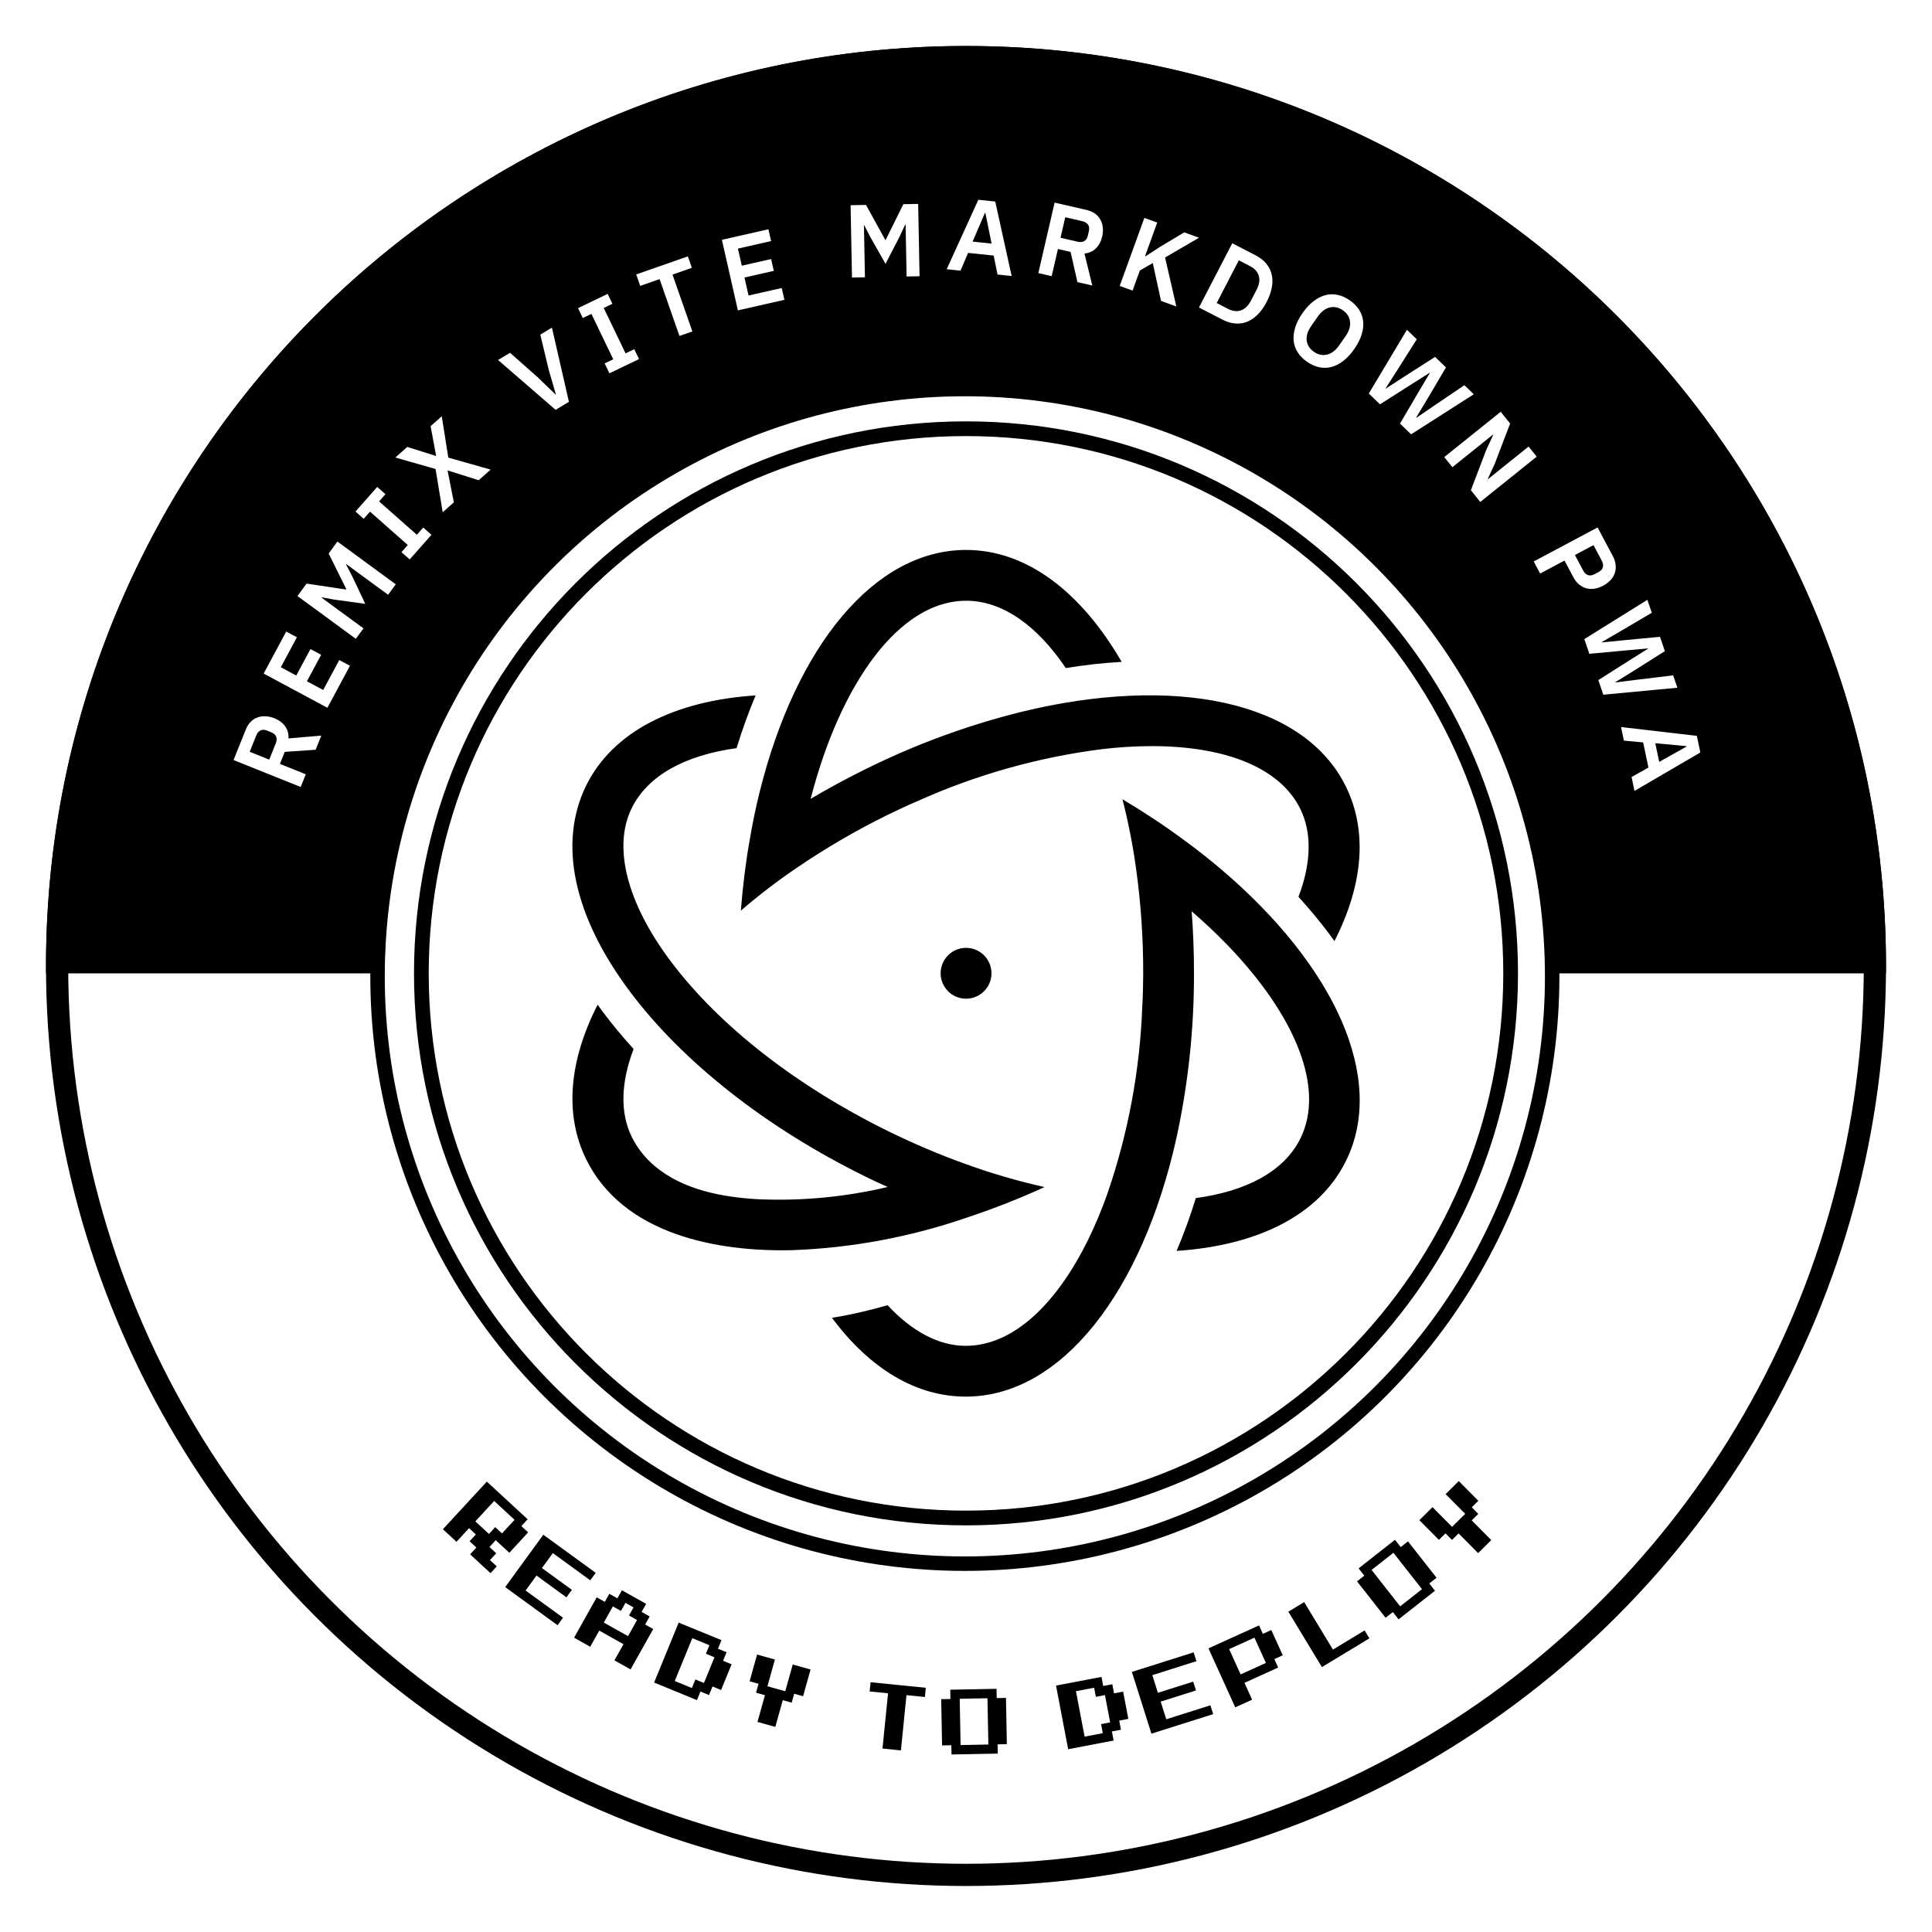 <svg width="840" height="840" viewBox="0 0 840 840" fill="none" xmlns="http://www.w3.org/2000/svg">
    <circle cx="420" cy="420" r="395.171" stroke="black" stroke-width="9.657"/>
<circle cx="419.5" cy="424.5" r="255.355" stroke="black" stroke-width="6.289"/>
<path fill-rule="evenodd" clip-rule="evenodd" d="M420 663.2C552.548 663.2 660 555.749 660 423.2C660 290.652 552.548 183.2 420 183.2C287.452 183.2 180 290.652 180 423.2C180 555.749 287.452 663.2 420 663.2ZM420 656.8C549.014 656.8 653.6 552.214 653.6 423.2C653.6 294.186 549.014 189.6 420 189.6C290.986 189.6 186.4 294.186 186.4 423.2C186.4 552.214 290.986 656.8 420 656.8Z" fill="black"/>
    <path id="center-mark" style="transformOrigin: center" fill-rule="evenodd" clip-rule="evenodd" d="M361.723 572.967C363.006 572.78 364.355 572.544 365.671 572.291C372.317 571.061 379.076 569.435 385.916 567.479C396.518 578.924 408.2 585.113 419.807 585.146C440.156 585.189 458.979 567.559 472.949 539.314C476.138 532.821 478.946 526.146 481.358 519.325C490.512 492.849 495.669 465.155 496.66 437.159L496.676 437.125C496.92 432.564 497.015 427.971 497.045 423.345C497.083 408.034 496.043 392.739 493.933 377.575C492.532 367.448 490.559 357.409 488.025 347.506C497.328 353.025 506.084 358.82 514.292 364.893C520.188 369.164 525.805 373.585 531.092 378.089C580.084 419.776 602.965 468.835 585.176 504.801C573.458 528.493 546.548 541.548 511.558 543.873C514.75 536.37 517.542 528.703 519.921 520.904C541.886 517.928 558.295 509.329 565.378 495.009C576.346 472.835 562.874 441.12 533.62 410.84C528.847 405.905 523.684 401.038 518.132 396.238C518.463 400.55 518.696 404.895 518.863 409.29C519.064 413.948 519.117 418.656 519.121 423.381C519.166 447.483 516.587 471.518 511.43 495.061C496.587 561.523 461.641 607.123 420.044 607.223H419.771C398.319 607.167 378.282 595.203 361.723 572.967ZM487.687 287.77C479.546 288.235 471.436 289.132 463.391 290.457C450.985 272.088 436.003 261.192 420.027 261.192C395.289 261.192 372.834 287.328 358.661 326.975C356.354 333.441 354.281 340.227 352.44 347.331C356.158 345.123 359.95 342.988 363.815 340.889C367.901 338.644 372.098 336.509 376.331 334.411C397.914 323.686 420.602 315.342 443.991 309.526C510.289 293.329 566.758 304.519 585.164 341.957C594.625 361.21 592.784 384.475 580.195 409.176C579.458 408.108 578.649 407.004 577.839 405.936C573.789 400.525 569.335 395.187 564.55 389.923C570.108 375.346 570.476 362.13 565.36 351.712C556.377 333.454 532.229 324.398 500.718 324.398C493.483 324.418 486.256 324.86 479.073 325.723C451.282 329.256 424.173 336.911 398.639 348.436H398.602C394.406 350.24 390.246 352.191 386.086 354.216C372.345 360.969 359.097 368.682 346.44 377.297C337.985 383.042 329.861 389.261 322.107 395.923C322.954 385.138 324.242 374.72 326.046 364.67C327.261 357.492 328.733 350.497 330.427 343.761C346.072 281.365 379.902 239.105 420.027 239.105C446.457 239.105 470.091 257.437 487.687 287.77ZM454.164 516.115C443.032 521.207 431.628 525.68 420.003 529.515C395.693 537.862 370.287 542.59 344.601 543.547C311.665 544.375 270.905 536.683 254.865 504.042C245.405 484.789 247.245 461.524 259.835 436.823C260.571 437.891 261.381 438.995 262.191 440.063C266.24 445.474 270.694 450.812 275.48 456.076C269.921 470.653 269.553 483.869 274.67 494.286C277.124 499.227 280.586 503.598 284.832 507.118C297.094 517.354 314.013 520.517 329.529 521.398C348.492 522.246 367.481 520.456 385.952 516.079C382.75 514.68 379.547 513.17 376.344 511.588C333.348 490.458 296.978 461.892 273.971 431.227C249.343 398.428 242.57 366.586 254.828 341.591C266.535 317.884 293.481 304.668 328.526 302.349C325.507 309.564 322.709 317.221 320.243 325.283C298.193 328.302 281.738 336.989 274.67 351.346C266.35 368.242 272.535 392.538 291.64 417.975C312.623 445.915 346.158 472.125 386.099 491.783C397.108 497.204 408.415 501.998 419.966 506.139C431.139 510.197 442.562 513.529 454.164 516.115ZM418.937 434.163C418.577 434.128 418.219 434.075 417.864 434.004C417.509 433.933 417.158 433.846 416.812 433.741C416.466 433.635 416.125 433.514 415.791 433.375C415.456 433.237 415.129 433.082 414.81 432.911C414.491 432.741 414.181 432.555 413.88 432.354C413.579 432.153 413.288 431.937 413.008 431.707C412.729 431.478 412.461 431.235 412.205 430.979C411.949 430.723 411.706 430.455 411.477 430.176C411.247 429.896 411.032 429.605 410.83 429.304C410.629 429.003 410.444 428.693 410.273 428.374C410.102 428.055 409.948 427.728 409.809 427.393C409.67 427.059 409.549 426.719 409.444 426.372C409.339 426.026 409.251 425.675 409.18 425.32C409.109 424.965 409.056 424.607 409.021 424.247C408.985 423.887 408.968 423.526 408.968 423.164C408.968 422.802 408.985 422.441 409.021 422.08C409.056 421.72 409.109 421.362 409.18 421.007C409.251 420.652 409.339 420.302 409.444 419.955C409.549 419.609 409.67 419.269 409.809 418.934C409.948 418.6 410.102 418.273 410.273 417.953C410.444 417.634 410.629 417.324 410.83 417.023C411.032 416.722 411.247 416.432 411.477 416.152C411.706 415.872 411.949 415.604 412.205 415.348C412.461 415.092 412.729 414.85 413.008 414.62C413.288 414.39 413.579 414.175 413.88 413.974C414.181 413.773 414.491 413.587 414.81 413.416C415.129 413.246 415.456 413.091 415.791 412.953C416.125 412.814 416.466 412.692 416.812 412.587C417.158 412.482 417.509 412.394 417.864 412.323C418.219 412.253 418.577 412.2 418.937 412.164C419.297 412.129 419.658 412.111 420.02 412.111C420.382 412.111 420.743 412.129 421.104 412.164C421.464 412.2 421.822 412.253 422.177 412.323C422.532 412.394 422.882 412.482 423.229 412.587C423.575 412.692 423.916 412.814 424.25 412.953C424.585 413.091 424.911 413.246 425.231 413.416C425.55 413.587 425.86 413.773 426.161 413.974C426.462 414.175 426.752 414.39 427.032 414.62C427.312 414.85 427.58 415.092 427.836 415.348C428.092 415.604 428.334 415.872 428.564 416.152C428.794 416.432 429.009 416.722 429.21 417.023C429.411 417.324 429.597 417.634 429.768 417.953C429.939 418.273 430.093 418.6 430.232 418.934C430.37 419.269 430.492 419.609 430.597 419.955C430.702 420.302 430.79 420.652 430.861 421.007C430.931 421.362 430.984 421.72 431.02 422.08C431.055 422.441 431.073 422.802 431.073 423.164C431.073 423.526 431.055 423.887 431.02 424.247C430.984 424.607 430.931 424.965 430.861 425.32C430.79 425.675 430.702 426.026 430.597 426.372C430.492 426.719 430.37 427.059 430.232 427.393C430.093 427.728 429.939 428.055 429.768 428.374C429.597 428.693 429.411 429.003 429.21 429.304C429.009 429.605 428.794 429.896 428.564 430.176C428.334 430.455 428.092 430.723 427.836 430.979C427.58 431.235 427.312 431.478 427.032 431.707C426.752 431.937 426.462 432.153 426.161 432.354C425.86 432.555 425.55 432.741 425.231 432.911C424.911 433.082 424.585 433.237 424.25 433.375C423.916 433.514 423.575 433.635 423.229 433.741C422.882 433.846 422.532 433.933 422.177 434.004C421.822 434.075 421.464 434.128 421.104 434.163C420.743 434.199 420.382 434.217 420.02 434.217C419.658 434.217 419.297 434.199 418.937 434.163Z" fill="black">
    </path>
<path d="M192.565 664.879L211.671 644.181L229.411 660.557L226.682 663.514L229.639 666.244L221.451 675.114L215.537 669.655L212.808 672.612L215.764 675.341L213.035 678.298L215.992 681.027L213.262 683.984L204.392 675.796L207.122 672.839L204.165 670.11L206.894 667.153L203.937 664.424L198.479 670.337L192.565 664.879ZM206.667 661.467L212.58 666.926L215.31 663.969L218.266 666.698L223.725 660.785L214.855 652.597L206.667 661.467Z" fill="black"/>
<path d="M219.648 690.049L236.218 667.271L258.996 683.84L256.629 687.094L240.359 675.259L235.624 681.767L248.641 691.235L246.274 694.489L233.257 685.021L228.523 691.529L244.794 703.364L242.427 706.619L219.648 690.049Z" fill="black"/>
<path d="M249.598 712.042L259.446 694.498L262.955 696.467L264.924 692.958L268.433 694.928L270.403 691.419L280.929 697.328L278.96 700.837L282.469 702.806L280.499 706.315L284.008 708.285L274.16 725.829L267.142 721.89L271.082 714.872L260.555 708.964L256.616 715.982L249.598 712.042ZM262.524 705.455L273.051 711.363L276.99 704.346L273.481 702.376L275.451 698.867L271.942 696.897L269.972 700.406L266.463 698.437L262.524 705.455Z" fill="black"/>
<path d="M284.396 731.548L295.078 705.484L313.695 713.113L312.169 716.837L315.892 718.363L314.366 722.086L318.09 723.612L313.512 734.782L309.789 733.256L308.263 736.98L304.539 735.454L303.013 739.177L284.396 731.548ZM293.369 730.876L300.816 733.928L302.342 730.204L306.065 731.73L310.643 720.56L306.919 719.034L308.445 715.311L300.998 712.259L293.369 730.876Z" fill="black"/>
<path d="M329.341 748.665L332.586 737.038L328.711 735.956L329.793 732.08L325.917 730.998L329.163 719.371L336.914 721.535L333.668 733.162L341.42 735.326L344.666 723.699L352.417 725.863L349.171 737.49L345.296 736.408L344.214 740.284L340.338 739.202L337.092 750.829L329.341 748.665Z" fill="black"/>
<path d="M383.695 760.237L386.111 736.215L378.104 735.409L378.506 731.406L402.529 733.822L402.126 737.826L394.118 737.02L391.702 761.043L383.695 760.237Z" fill="black"/>
<path d="M413.704 762.821L413.626 758.798L409.603 758.876L409.215 738.76L413.238 738.682L413.16 734.659L433.276 734.271L433.354 738.294L437.377 738.216L437.765 758.332L433.742 758.41L433.82 762.433L413.704 762.821ZM417.649 758.72L429.719 758.487L429.331 738.371L417.261 738.604L417.649 758.72Z" fill="black"/>
<path d="M464.419 760.527L459.142 732.859L478.905 729.089L479.659 733.042L483.612 732.288L484.366 736.24L488.318 735.486L490.58 747.344L486.627 748.098L487.381 752.051L483.429 752.805L484.183 756.758L464.419 760.527ZM471.571 755.067L479.476 753.559L478.722 749.606L482.675 748.852L480.413 736.994L476.46 737.748L475.706 733.795L467.801 735.303L471.571 755.067Z" fill="black"/>
<path d="M500.616 753.765L492.123 726.908L518.98 718.416L520.193 722.253L501.01 728.319L503.436 735.992L518.783 731.139L519.996 734.976L504.65 739.829L507.076 747.502L526.259 741.436L527.473 745.273L500.616 753.765Z" fill="black"/>
<path d="M537.065 742.324L525.419 716.677L547.402 706.695L549.066 710.359L552.73 708.695L557.721 719.687L554.057 721.35L555.721 725.014L541.066 731.669L544.393 738.997L537.065 742.324ZM539.402 728.005L550.393 723.014L545.402 712.022L534.411 717.014L539.402 728.005Z" fill="black"/>
<path d="M574.745 724.825L560.151 700.733L567.035 696.563L579.544 717.214L593.311 708.875L595.395 712.316L574.745 724.825Z" fill="black"/>
<path d="M608.079 704.055L605.595 700.89L602.429 703.374L590.008 687.546L593.174 685.062L590.69 681.896L606.518 669.475L609.002 672.641L612.167 670.157L624.588 685.984L621.423 688.469L623.907 691.634L608.079 704.055ZM608.761 698.405L618.257 690.953L605.836 675.125L596.34 682.578L608.761 698.405Z" fill="black"/>
<path d="M642.668 675.274L634.163 666.707L631.308 669.542L628.473 666.686L625.617 669.521L617.112 660.954L622.824 655.284L631.328 663.851L637.04 658.181L628.535 649.614L634.246 643.944L642.751 652.511L639.895 655.346L642.73 658.202L639.875 661.037L648.38 669.604L642.668 675.274Z" fill="black"/>
<path fill-rule="evenodd" clip-rule="evenodd" d="M820 420C820 421.068 819.996 422.134 819.987 423.2L672.8 423.2C672.8 283.583 559.618 170.4 420 170.4C280.383 170.4 167.2 283.582 167.2 423.2H20.012C20.004 422.134 20 421.068 20 420C20 199.086 199.086 20 420 20C640.914 20 820 199.086 820 420ZM132.953 336.645L130.738 342.166L101.541 330.456L106.826 317.28C107.363 315.941 108.053 314.826 108.897 313.934C109.74 313.042 110.711 312.396 111.811 311.995C112.894 311.556 114.071 311.364 115.343 311.421C116.626 311.45 117.951 311.739 119.318 312.287C121.325 313.092 122.87 314.246 123.951 315.748C125.043 317.222 125.532 318.988 125.419 321.047L139.697 319.83L137.231 325.979L123.798 326.903L121.701 332.132L132.953 336.645ZM119.91 323.159C120.335 322.099 120.392 321.151 120.08 320.313C119.74 319.465 119.041 318.828 117.981 318.403L116.057 317.632C114.997 317.207 114.066 317.189 113.262 317.579C112.458 317.968 111.844 318.693 111.419 319.753L108.566 326.864L117.058 330.27L119.91 323.159ZM114.633 292.843L142.344 307.731L152.156 289.469L147.511 286.973L140.515 299.995L133.448 296.198L139.634 284.685L134.989 282.189L128.803 293.703L122.093 290.098L129.09 277.076L124.445 274.58L114.633 292.843ZM150.535 245.244L150.428 245.389L153.024 250.31L158.81 262.542L145.404 260.705L139.931 259.711L139.824 259.856L158.035 273.205L154.704 277.748L129.333 259.151L133.303 253.735L150.467 256.314L150.574 256.169L142.895 240.649L146.705 235.452L172.076 254.049L168.746 258.593L150.535 245.244ZM174.55 240.069L178.13 243.232L187.589 232.526L184.009 229.363L181.234 232.504L164.82 218.002L167.595 214.861L164.014 211.698L154.555 222.404L158.135 225.567L160.881 222.46L177.295 236.962L174.55 240.069ZM213.32 204.177L208.135 208.791L194.719 204.562L194.618 204.652L197.329 218.409L192.481 222.723L189.363 203.899L171.904 198.925L177.088 194.311L189.501 198.225L189.602 198.136L187.222 185.292L192.07 180.978L194.918 198.956L213.32 204.177ZM216.558 156.523L241.565 178.198L247.36 174.717L239.97 142.459L234.909 145.499L238.666 161.118L241.693 171.497L241.577 171.566L233.798 164.042L221.773 153.39L216.558 156.523ZM264.969 162.32L262.897 158.015L266.633 156.217L257.135 136.481L253.399 138.279L251.327 133.975L264.2 127.779L266.272 132.084L262.495 133.901L271.994 153.638L275.77 151.82L277.842 156.124L264.969 162.32ZM301.035 144.11L292.392 119.393L300.815 116.447L299.074 111.47L276.612 119.325L278.353 124.303L286.776 121.357L295.42 146.073L301.035 144.11ZM320.822 134.946L313.871 104.267L334.089 99.685L335.255 104.828L320.838 108.095L322.521 115.523L335.267 112.635L336.433 117.777L323.686 120.665L325.459 128.489L339.876 125.222L341.041 130.365L320.822 134.946ZM393.558 97.643L393.738 97.64L394.174 120.215L399.806 120.106L399.199 88.654L392.756 88.779L385.077 104.298L384.897 104.302L376.534 89.092L369.82 89.222L370.427 120.673L376.06 120.564L375.624 97.99L375.804 97.986L378.334 102.941L385.007 114.712L391.221 102.692L393.558 97.643ZM433.705 119.358L432.029 111.117L420.912 109.956L417.613 117.677L411.607 117.049L425.364 86.858L432.715 87.626L439.846 120L433.705 119.358ZM428.433 92.616L428.209 92.593L422.876 105.041L431.123 105.902L428.433 92.616ZM451.455 118.729L457.252 120.065L459.976 108.252L465.465 109.518L468.45 122.648L474.906 124.136L471.502 110.216C473.553 110.011 475.223 109.255 476.511 107.949C477.828 106.649 478.73 104.945 479.216 102.837C479.547 101.403 479.628 100.049 479.458 98.777C479.319 97.511 478.948 96.377 478.346 95.376C477.781 94.351 476.993 93.491 475.981 92.795C474.97 92.099 473.762 91.59 472.357 91.266L458.523 88.076L451.455 118.729ZM471.403 104.828C470.624 105.265 469.678 105.356 468.565 105.099L461.1 103.378L463.156 94.463L470.621 96.184C471.734 96.441 472.544 96.936 473.054 97.67C473.563 98.404 473.689 99.327 473.432 100.44L472.967 102.46C472.71 103.573 472.189 104.362 471.403 104.828ZM501.214 114.382L495.585 117.615L492.421 126.343L486.828 124.316L497.547 94.741L503.14 96.768L497.857 111.344L498.069 111.421L504.276 107.39L514.877 101.022L521.317 103.356L506.552 111.955L511.446 133.238L504.794 130.827L501.214 114.382ZM545.933 111.023L535.77 105.755L521.293 133.684L531.457 138.952C533.27 139.892 535.063 140.449 536.834 140.622C538.632 140.81 540.349 140.6 541.984 139.992C543.659 139.371 545.226 138.339 546.685 136.896C548.184 135.439 549.536 133.551 550.738 131.23C551.941 128.909 552.699 126.73 553.011 124.692C553.363 122.641 553.303 120.766 552.831 119.066C552.399 117.353 551.588 115.816 550.398 114.454C549.235 113.107 547.747 111.963 545.933 111.023ZM539.456 134.976C537.715 135.529 535.857 135.293 533.883 134.27L529.002 131.74L538.625 113.174L543.507 115.705C545.481 116.728 546.737 118.123 547.275 119.892C547.855 121.647 547.522 123.725 546.278 126.126L543.996 130.527C542.752 132.928 541.238 134.411 539.456 134.976ZM568.238 157.264C566.54 156.075 565.199 154.716 564.217 153.185C563.235 151.654 562.648 149.978 562.455 148.156C562.288 146.352 562.51 144.436 563.123 142.408C563.736 140.379 564.809 138.27 566.342 136.079C567.858 133.913 569.464 132.195 571.16 130.924C572.873 129.629 574.605 128.752 576.358 128.291C578.135 127.848 579.911 127.826 581.685 128.224C583.46 128.623 585.197 129.416 586.895 130.605C588.594 131.794 589.934 133.154 590.916 134.684C591.899 136.215 592.486 137.891 592.678 139.713C592.87 141.534 592.639 143.463 591.985 145.499C591.372 147.527 590.308 149.624 588.792 151.79C587.258 153.981 585.644 155.712 583.948 156.982C582.277 158.269 580.553 159.135 578.776 159.578C576.999 160.021 575.223 160.044 573.448 159.645C571.673 159.246 569.937 158.453 568.238 157.264ZM571.262 152.944C573.108 154.236 575.003 154.646 576.948 154.173C578.917 153.717 580.676 152.382 582.227 150.166L585.018 146.179C586.568 143.963 587.22 141.852 586.974 139.846C586.752 137.858 585.718 136.217 583.872 134.925C582.026 133.633 580.118 133.215 578.149 133.67C576.205 134.143 574.457 135.487 572.907 137.703L570.116 141.691C568.565 143.906 567.901 146.008 568.123 147.997C568.369 150.003 569.415 151.652 571.262 152.944ZM611.712 143.386L595.132 171.098L599.998 175.791L614.429 166.604L621.645 162.043L621.71 162.105L617.349 169.42L608.693 184.175L613.526 188.836L640.78 171.416L636.692 167.474L623.909 176.121L615.787 181.687L615.69 181.593L620.795 173.118L628.679 159.747L623.943 155.18L610.868 163.545L602.551 168.923L602.453 168.83L607.753 160.542L615.995 147.515L611.712 143.386ZM646.171 195.658L649.237 189.037L649.152 188.932L631.473 203.121L627.946 198.727L652.48 179.038L656.57 184.134L649.911 201.614L646.845 208.235L646.93 208.34L664.61 194.151L668.136 198.545L643.602 218.235L639.512 213.138L646.171 195.658ZM694.603 229.328L666.837 244.114L669.633 249.365L680.214 243.73L684.069 250.97C684.747 252.243 685.553 253.278 686.488 254.074C687.463 254.882 688.512 255.446 689.636 255.767C690.787 256.073 691.978 256.137 693.21 255.957C694.468 255.764 695.747 255.321 697.047 254.629C698.32 253.951 699.388 253.144 700.251 252.208C701.114 251.272 701.726 250.248 702.087 249.137C702.475 248.011 702.592 246.825 702.439 245.579C702.327 244.345 701.932 243.092 701.254 241.819L694.603 229.328ZM688.35 248.078L684.749 241.316L692.824 237.015L696.425 243.778C696.962 244.786 697.12 245.722 696.901 246.588C696.681 247.454 696.067 248.155 695.059 248.692L693.23 249.666C692.222 250.203 691.284 250.328 690.417 250.041C689.576 249.74 688.887 249.086 688.35 248.078ZM688.838 277.867L716.251 260.797L718.173 266.427L704.888 274.246L696.387 279.195L696.43 279.323L706.286 278.341L721.739 276.877L723.864 283.104L710.74 291.392L702.326 296.598L702.37 296.726L712.138 295.487L727.46 293.639L729.294 299.013L697.092 302.051L694.923 295.696L709.366 286.528L716.588 282.016L716.559 281.93L708.056 282.689L691.021 284.265L688.838 277.867ZM716.71 333.715L709.38 337.838L710.652 343.879L739.28 327.165L737.757 319.933L704.801 316.096L706.046 322.005L714.407 322.778L716.71 333.715ZM733.171 324.399L733.217 324.619L721.396 331.254L719.687 323.14L733.171 324.399Z" fill="black"/>
</svg>
